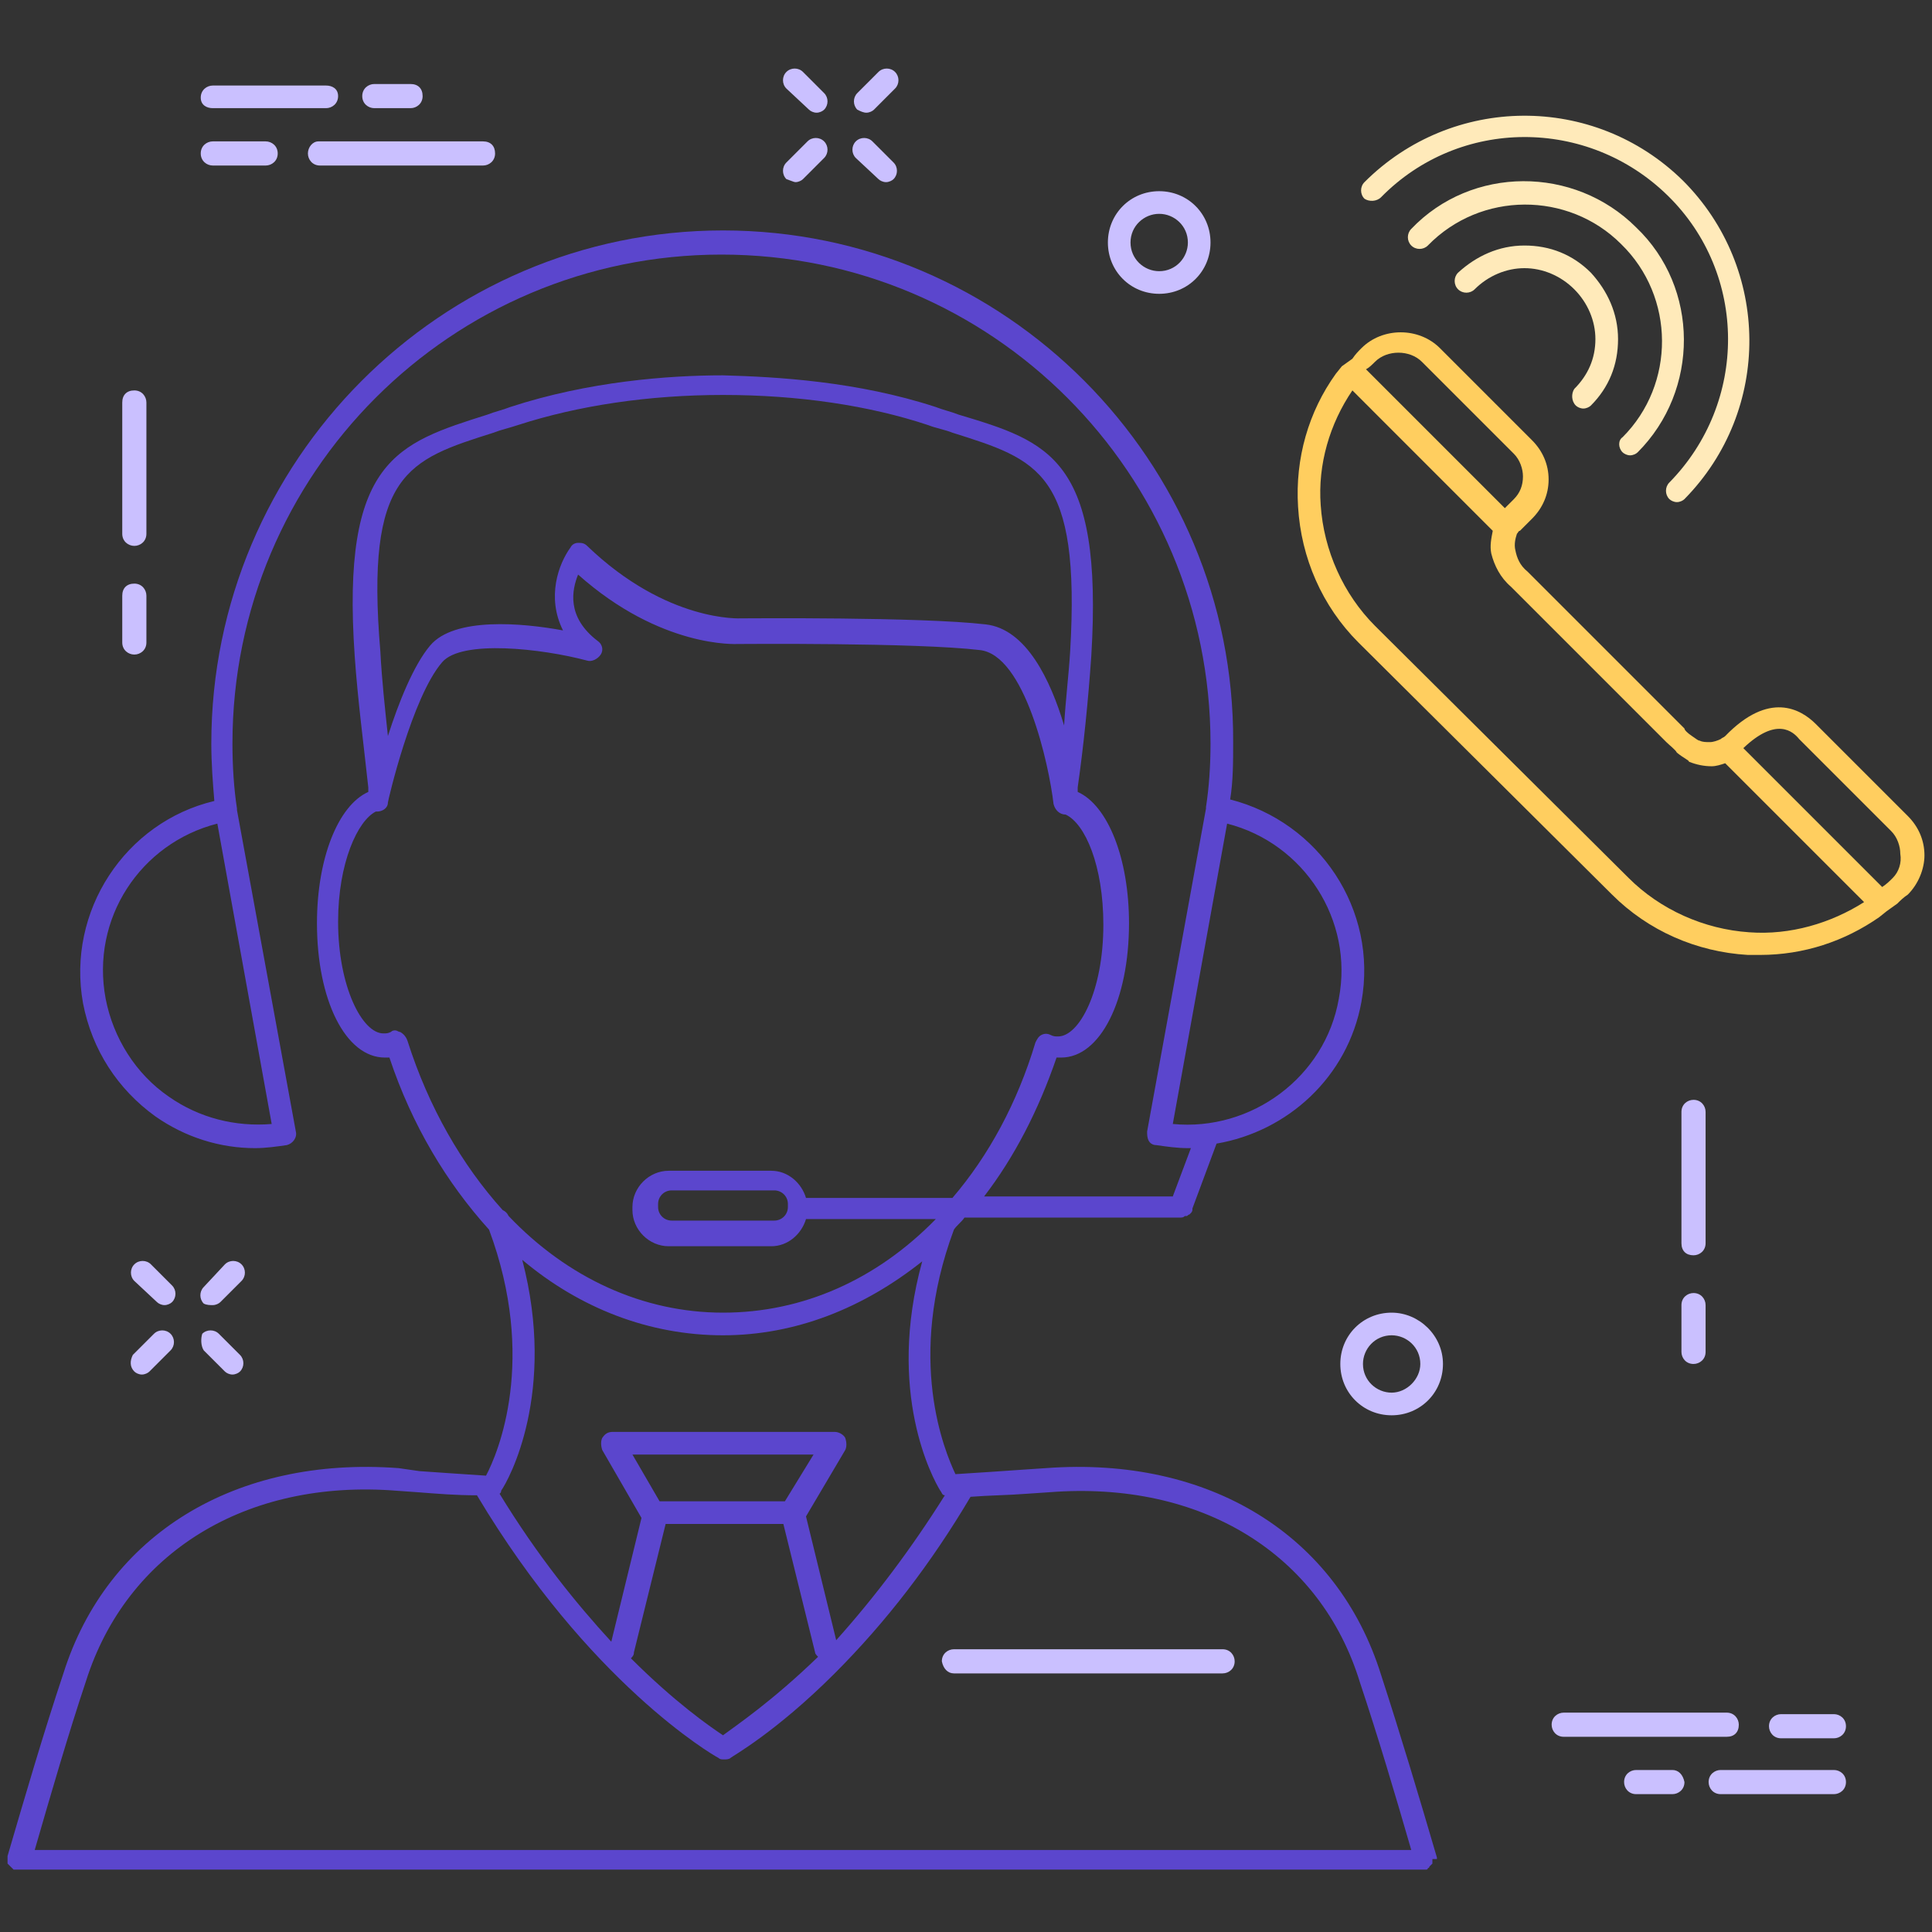 <svg xmlns="http://www.w3.org/2000/svg" width="150" height="150" viewBox="0 0 150 150">
  <rect x="0" y="0" width="150" height="150" fill="#333333" stroke="none"/>
  <g fill="none" transform="translate(0 5)">
    <path fill="#CAC0FF" d="M10.43 37.383C10.898 37.383 11.367 37.031 11.367 36.445L11.367 26.25C11.367 25.781 11.016 25.312 10.43 25.312 9.844 25.312 9.492 25.664 9.492 26.25L9.492 36.445C9.492 37.031 9.961 37.383 10.43 37.383zM10.43 45.82C10.898 45.82 11.367 45.469 11.367 44.883L11.367 41.25C11.367 40.781 11.016 40.312 10.43 40.312 9.844 40.312 9.492 40.664 9.492 41.25L9.492 44.883C9.492 45.469 9.961 45.82 10.43 45.82zM131.484 92.461C131.953 92.461 132.422 92.109 132.422 91.523L132.422 81.328C132.422 80.859 132.07 80.391 131.484 80.391 131.016 80.391 130.547 80.742 130.547 81.328L130.547 91.523C130.547 92.109 130.898 92.461 131.484 92.461zM130.547 99.961C130.547 100.43 130.898 100.898 131.484 100.898 131.953 100.898 132.422 100.547 132.422 99.961L132.422 96.328C132.422 95.859 132.07 95.391 131.484 95.391 131.016 95.391 130.547 95.742 130.547 96.328L130.547 99.961zM90 17.812C92.227 17.812 93.984 16.055 93.984 13.828 93.984 11.602 92.227 9.844 90 9.844 87.773 9.844 86.016 11.602 86.016 13.828 86.016 16.055 87.773 17.812 90 17.812zM90 11.602C91.172 11.602 92.227 12.539 92.227 13.828 92.227 15 91.289 16.055 90 16.055 88.828 16.055 87.773 15.117 87.773 13.828 87.773 12.539 88.828 11.602 90 11.602zM108.047 96.914C105.82 96.914 104.062 98.672 104.062 100.898 104.062 103.125 105.82 104.883 108.047 104.883 110.273 104.883 112.031 103.125 112.031 100.898 112.031 98.672 110.156 96.914 108.047 96.914zM108.047 103.125C106.875 103.125 105.82 102.188 105.82 100.898 105.82 99.727 106.758 98.672 108.047 98.672 109.219 98.672 110.273 99.609 110.273 100.898 110.273 102.07 109.219 103.125 108.047 103.125zM23.906 6.914C23.906 7.383 24.258 7.852 24.844 7.852L37.5 7.852C37.969 7.852 38.438 7.5 38.438 6.914 38.438 6.328 38.086 5.977 37.5 5.977L24.727 5.977C24.258 5.977 23.906 6.445 23.906 6.914zM16.523 7.852L20.625 7.852C21.094 7.852 21.562 7.5 21.562 6.914 21.562 6.328 21.094 5.977 20.625 5.977L16.523 5.977C16.055 5.977 15.586 6.328 15.586 6.914 15.586 7.5 16.055 7.852 16.523 7.852zM16.523 3.398L25.312 3.398C25.781 3.398 26.25 3.047 26.25 2.461 26.25 1.875 25.781 1.641 25.312 1.641L16.523 1.641C16.055 1.641 15.586 1.992 15.586 2.578 15.586 3.164 16.055 3.398 16.523 3.398zM29.062 3.398L31.875 3.398C32.344 3.398 32.812 3.047 32.812 2.461 32.812 1.875 32.461 1.523 31.875 1.523L29.062 1.523C28.594 1.523 28.125 1.875 28.125 2.461 28.125 3.047 28.594 3.398 29.062 3.398zM135 128.906C135 128.438 134.648 127.969 134.062 127.969L121.406 127.969C120.938 127.969 120.469 128.32 120.469 128.906 120.469 129.375 120.82 129.844 121.406 129.844L134.062 129.844C134.648 129.844 135 129.492 135 128.906zM142.383 128.086L138.281 128.086C137.812 128.086 137.344 128.438 137.344 129.023 137.344 129.492 137.695 129.961 138.281 129.961L142.383 129.961C142.852 129.961 143.32 129.609 143.32 129.023 143.32 128.438 142.852 128.086 142.383 128.086zM142.383 132.422L133.594 132.422C133.125 132.422 132.656 132.773 132.656 133.359 132.656 133.828 133.008 134.297 133.594 134.297L142.383 134.297C142.852 134.297 143.32 133.945 143.32 133.359 143.32 132.773 142.852 132.422 142.383 132.422zM129.844 132.422L127.031 132.422C126.562 132.422 126.094 132.773 126.094 133.359 126.094 133.828 126.445 134.297 127.031 134.297L129.844 134.297C130.312 134.297 130.781 133.945 130.781 133.359 130.664 132.773 130.312 132.422 129.844 132.422zM62.812 3.516C62.93 3.633 63.164 3.75 63.398 3.75 63.633 3.75 63.867 3.633 63.984 3.516 64.336 3.164 64.336 2.578 63.984 2.227L62.344.586C61.992.234 61.406.234 61.055.586 60.703.938 60.703 1.523 61.055 1.875L62.812 3.516zM68.203 8.906C68.32 9.023 68.555 9.141 68.789 9.141 69.023 9.141 69.258 9.023 69.375 8.906 69.727 8.555 69.727 7.969 69.375 7.617L67.734 5.977C67.383 5.625 66.797 5.625 66.445 5.977 66.094 6.328 66.094 6.914 66.445 7.266L68.203 8.906zM61.758 9.141C61.992 9.141 62.227 9.023 62.344 8.906L63.984 7.266C64.336 6.914 64.336 6.328 63.984 5.977 63.633 5.625 63.047 5.625 62.695 5.977L61.055 7.617C60.703 7.969 60.703 8.555 61.055 8.906 61.406 9.023 61.641 9.141 61.758 9.141zM67.266 3.75C67.5 3.75 67.734 3.633 67.852 3.516L69.492 1.875C69.844 1.523 69.844.938 69.492.586 69.141.234 68.555.234 68.203.586L66.562 2.227C66.211 2.578 66.211 3.164 66.562 3.516 66.797 3.633 67.031 3.75 67.266 3.75zM12.188 96.094C12.305 96.211 12.539 96.328 12.773 96.328 13.008 96.328 13.242 96.211 13.359 96.094 13.711 95.742 13.711 95.156 13.359 94.805L11.719 93.164C11.367 92.812 10.781 92.812 10.43 93.164 10.078 93.516 10.078 94.102 10.43 94.453L12.188 96.094zM15.82 99.844L17.461 101.484C17.578 101.602 17.812 101.719 18.047 101.719 18.281 101.719 18.516 101.602 18.633 101.484 18.984 101.133 18.984 100.547 18.633 100.195L16.992 98.555C16.641 98.203 16.055 98.203 15.703 98.555 15.586 98.906 15.586 99.492 15.82 99.844zM10.43 101.484C10.547 101.602 10.781 101.719 11.016 101.719 11.25 101.719 11.484 101.602 11.602 101.484L13.242 99.844C13.594 99.492 13.594 98.906 13.242 98.555 12.891 98.203 12.305 98.203 11.953 98.555L10.312 100.195C10.078 100.664 10.078 101.133 10.43 101.484zM16.523 96.328C16.758 96.328 16.992 96.211 17.109 96.094L18.75 94.453C19.102 94.102 19.102 93.516 18.75 93.164 18.398 92.812 17.812 92.812 17.461 93.164L15.82 94.922C15.469 95.273 15.469 95.859 15.82 96.211 16.055 96.328 16.289 96.328 16.523 96.328z"/>
    <path fill="#FFEABA" d="M107.227,10.312 C113.32,4.102 123.281,4.102 129.492,10.195 C135.703,16.289 135.703,26.25 129.609,32.461 C129.258,32.812 129.258,33.398 129.609,33.75 C129.727,33.867 129.961,33.984 130.195,33.984 C130.43,33.984 130.664,33.867 130.781,33.75 C137.578,26.836 137.461,15.82 130.664,9.023 C123.75,2.227 112.734,2.344 105.938,9.141 C105.586,9.492 105.586,10.078 105.938,10.43 C106.289,10.664 106.875,10.664 107.227,10.312 Z"/>
    <path fill="#FFEABA" d="M125.977,30.117 C126.094,30.234 126.328,30.352 126.562,30.352 C126.797,30.352 127.031,30.234 127.148,30.117 C131.953,25.312 131.953,17.344 127.031,12.656 C122.227,7.852 114.258,7.852 109.57,12.773 C109.219,13.125 109.219,13.711 109.57,14.062 C109.922,14.414 110.508,14.414 110.859,14.062 C114.961,9.844 121.758,9.844 125.859,13.945 C130.078,18.047 130.078,24.844 125.977,28.945 C125.625,29.18 125.625,29.766 125.977,30.117 Z"/>
    <path fill="#FFEABA" d="M122.344,26.484 C122.461,26.602 122.695,26.719 122.93,26.719 C123.164,26.719 123.398,26.602 123.516,26.484 C124.922,25.078 125.625,23.32 125.625,21.328 C125.625,19.336 124.805,17.578 123.516,16.172 C122.109,14.766 120.352,14.062 118.359,14.062 C118.359,14.062 118.359,14.062 118.359,14.062 C116.367,14.062 114.609,14.883 113.203,16.172 C112.852,16.523 112.852,17.109 113.203,17.461 C113.555,17.812 114.141,17.812 114.492,17.461 C115.547,16.406 116.953,15.82 118.359,15.82 C118.359,15.82 118.359,15.82 118.359,15.82 C119.766,15.82 121.172,16.406 122.227,17.461 C123.281,18.516 123.867,19.922 123.867,21.328 C123.867,22.852 123.281,24.141 122.227,25.195 C121.992,25.547 121.992,26.133 122.344,26.484 Z"/>
    <path fill="#FFCE5F" d="M149.414,61.406 C149.414,60.234 148.945,59.18 148.125,58.359 L140.977,51.211 C139.805,50.039 137.344,48.633 133.945,52.148 C133.828,52.266 133.711,52.266 133.594,52.383 L133.594,52.383 C133.359,52.5 133.008,52.617 132.773,52.617 C132.422,52.617 132.188,52.617 131.953,52.5 C131.836,52.5 131.719,52.383 131.367,52.148 C131.016,51.914 130.781,51.68 130.781,51.562 L118.594,39.375 C118.008,38.906 117.773,38.32 117.656,37.734 C117.539,37.266 117.656,36.797 117.773,36.445 L117.773,36.445 C117.891,36.328 117.891,36.211 118.008,36.211 L118.945,35.273 C119.766,34.453 120.234,33.398 120.234,32.227 C120.234,31.055 119.766,30 118.945,29.18 L111.797,22.031 C110.156,20.391 107.344,20.391 105.703,22.031 C105.469,22.266 105.234,22.5 105,22.852 L105,22.852 L104.18,23.438 L104.18,23.438 C104.18,23.438 104.18,23.438 104.18,23.438 L103.711,24.023 L103.711,24.023 C101.602,26.953 100.547,30.586 100.781,34.336 C101.016,38.32 102.656,42.07 105.469,44.883 L125.156,64.453 C127.969,67.266 131.719,68.906 135.703,69.141 C136.055,69.141 136.406,69.141 136.641,69.141 C140.039,69.141 143.203,68.086 145.898,66.211 L145.898,66.211 L146.484,65.742 C146.484,65.742 146.484,65.742 146.484,65.742 C146.484,65.742 146.484,65.742 146.484,65.742 L147.305,65.156 L147.305,65.156 C147.539,64.922 147.773,64.688 148.125,64.453 C148.945,63.633 149.414,62.461 149.414,61.406 Z M106.758,23.086 C107.695,22.148 109.453,22.148 110.391,23.086 L117.539,30.234 C118.008,30.703 118.242,31.406 118.242,31.992 C118.242,32.695 118.008,33.281 117.539,33.75 L116.836,34.453 L106.055,23.672 C106.289,23.555 106.523,23.32 106.758,23.086 Z M135.82,67.383 C132.305,67.148 128.906,65.625 126.445,63.164 L106.758,43.594 C104.297,41.133 102.773,37.734 102.539,34.219 C102.305,31.055 103.242,27.891 105,25.312 L115.898,36.211 C115.781,36.797 115.664,37.383 115.781,37.969 C116.016,38.906 116.484,39.844 117.305,40.547 L129.375,52.617 C129.609,52.852 130.078,53.203 130.195,53.438 C130.781,53.906 131.133,54.023 131.133,54.141 C131.719,54.375 132.305,54.492 132.891,54.492 C133.242,54.492 133.594,54.375 133.945,54.258 L141.445,61.758 L144.727,65.039 C142.148,66.68 138.984,67.617 135.82,67.383 Z M146.953,63.164 C146.719,63.398 146.484,63.633 146.133,63.867 L135.352,53.086 C137.93,50.625 139.219,51.797 139.688,52.383 L146.836,59.531 C147.305,60 147.539,60.703 147.539,61.289 C147.656,61.992 147.422,62.695 146.953,63.164 Z"/>
    <path fill="#CAC0FF" d="M74.062,124.922 L94.922,124.922 C95.391,124.922 95.859,124.57 95.859,123.984 C95.859,123.516 95.508,123.047 94.922,123.047 L74.062,123.047 C73.594,123.047 73.125,123.398 73.125,123.984 C73.242,124.57 73.594,124.922 74.062,124.922 Z"/>
    <path fill="#5B46CD" d="M111.562,139.336 C111.562,139.336 111.562,139.219 111.562,139.219 C110.156,134.414 108.75,129.727 107.227,125.039 C103.828,114.141 93.867,108.047 81.211,108.984 L79.453,109.102 C77.695,109.219 76.172,109.336 74.18,109.453 C73.359,107.695 70.312,100.547 74.062,90.469 C74.297,90.117 74.648,89.883 74.883,89.531 L91.641,89.531 C91.758,89.531 91.875,89.531 91.992,89.414 C91.992,89.414 91.992,89.414 92.109,89.414 C92.227,89.414 92.227,89.297 92.344,89.297 C92.344,89.297 92.344,89.297 92.461,89.18 C92.461,89.18 92.578,89.062 92.578,88.945 C92.578,88.945 92.578,88.945 92.578,88.828 C92.578,88.828 92.578,88.828 92.578,88.828 L94.453,83.789 C99.961,82.852 104.648,78.633 105.703,72.773 C106.992,65.625 102.422,58.828 95.508,57.07 C95.742,55.664 95.742,54.141 95.742,52.617 C95.859,30.82 78.047,12.891 56.133,12.891 C34.219,12.891 16.406,30.82 16.406,52.734 C16.406,54.258 16.523,55.781 16.641,57.188 C9.727,58.828 5.156,65.742 6.445,72.891 C7.148,76.523 9.141,79.57 12.07,81.68 C14.414,83.32 17.109,84.141 19.805,84.141 C20.625,84.141 21.445,84.023 22.266,83.906 C22.734,83.789 23.086,83.32 22.969,82.852 L18.398,57.891 C18.398,57.891 18.398,57.773 18.398,57.773 C18.164,56.25 18.047,54.492 18.047,52.734 C18.047,31.758 35.039,14.766 56.016,14.766 C76.992,14.766 93.984,31.758 93.984,52.734 C93.984,54.492 93.867,56.133 93.633,57.656 C93.633,57.656 93.633,57.773 93.633,57.773 L89.062,82.852 C89.062,83.086 89.062,83.32 89.18,83.555 C89.297,83.789 89.531,83.906 89.766,83.906 C90.586,84.023 91.406,84.141 92.227,84.141 C92.344,84.141 92.344,84.141 92.461,84.141 L91.055,87.891 L76.406,87.891 C78.75,84.844 80.625,81.211 82.031,77.109 C82.148,77.109 82.266,77.109 82.383,77.109 C85.43,77.109 87.656,72.656 87.656,66.68 C87.656,61.641 86.016,57.539 83.672,56.484 L83.672,56.133 C84.141,52.852 84.492,49.336 84.727,45.938 C85.664,30.586 81.445,29.297 74.414,27.188 C73.828,26.953 73.242,26.836 72.656,26.602 C66.562,24.609 60.352,24.258 56.133,24.141 C51.914,24.141 45.703,24.609 39.609,26.602 C39.023,26.836 38.438,26.953 37.852,27.188 C30.82,29.414 26.484,30.703 27.539,45.938 C27.773,49.336 28.242,52.852 28.594,56.133 L28.594,56.484 C26.25,57.539 24.609,61.641 24.609,66.68 C24.609,72.656 26.836,77.109 29.883,77.109 C30,77.109 30.117,77.109 30.234,77.109 C31.992,82.383 34.688,86.836 37.969,90.469 C41.719,100.547 38.672,107.812 37.734,109.57 C35.859,109.453 34.336,109.336 32.578,109.219 L30.938,108.984 C18.281,108.047 8.32,114.141 4.922,124.922 C3.398,129.492 1.992,134.297 0.586,139.102 C0.586,139.102 0.586,139.219 0.586,139.219 C0.586,139.219 0.586,139.336 0.586,139.336 C0.586,139.336 0.586,139.336 0.586,139.336 C0.586,139.453 0.586,139.453 0.586,139.57 C0.586,139.57 0.586,139.688 0.586,139.688 C0.586,139.688 0.703,139.805 0.703,139.805 C0.703,139.805 0.82,139.922 0.82,139.922 C0.82,139.922 0.938,140.039 0.938,140.039 C0.938,140.039 1.055,140.156 1.055,140.156 C1.055,140.156 1.055,140.156 1.055,140.156 C1.172,140.156 1.172,140.156 1.289,140.156 C1.289,140.156 1.289,140.156 1.289,140.156 L110.508,140.156 L110.508,140.156 C110.625,140.156 110.625,140.156 110.742,140.156 C110.742,140.156 110.742,140.156 110.742,140.156 C110.742,140.156 110.859,140.156 110.859,140.039 C110.859,140.039 110.977,140.039 110.977,139.922 C110.977,139.922 111.094,139.805 111.094,139.805 C111.094,139.805 111.211,139.688 111.211,139.688 C111.211,139.688 111.211,139.57 111.211,139.57 C111.211,139.453 111.211,139.453 111.211,139.336 C111.211,139.336 111.211,139.336 111.211,139.336 C111.562,139.336 111.562,139.336 111.562,139.336 Z M13.125,80.156 C10.547,78.398 8.789,75.586 8.203,72.539 C7.031,66.328 10.898,60.469 16.875,58.945 L21.094,82.266 C18.281,82.5 15.469,81.797 13.125,80.156 Z M91.055,82.266 L95.273,58.945 C101.25,60.469 105.117,66.445 103.945,72.539 C102.891,78.633 97.148,82.852 91.055,82.266 Z M38.32,28.594 C38.906,28.359 39.492,28.242 40.195,28.008 C44.883,26.484 50.391,25.664 56.133,25.664 C61.992,25.664 67.5,26.484 72.07,28.008 C72.656,28.242 73.359,28.359 73.945,28.594 C80.625,30.703 83.906,31.641 83.086,45.586 C82.969,47.461 82.734,49.336 82.617,51.328 C81.562,47.812 79.688,43.828 76.523,43.477 C71.484,42.891 58.125,43.008 57.539,43.008 C57.539,43.008 51.797,43.359 45.586,37.383 C45.352,37.148 45.117,37.148 44.883,37.148 C44.648,37.148 44.414,37.266 44.297,37.5 C43.359,38.789 42.422,41.367 43.711,43.945 C40.547,43.359 35.273,42.891 33.398,45.117 C32.109,46.641 30.938,49.57 30.117,52.148 C29.883,49.922 29.648,47.812 29.531,45.586 C28.359,31.758 31.641,30.703 38.32,28.594 Z M31.055,75.117 C30.938,75.117 30.82,75 30.703,75 C30.586,75 30.469,75 30.352,75.117 C30.117,75.234 30,75.234 29.766,75.234 C28.125,75.234 26.25,71.602 26.25,66.562 C26.25,61.992 27.773,58.711 29.18,58.008 C29.18,58.008 29.297,58.008 29.297,58.008 C29.648,58.008 30.117,57.773 30.117,57.305 C30.117,57.188 31.992,49.102 34.336,46.406 C35.859,44.648 42.07,45.352 45.586,46.289 C45.938,46.406 46.406,46.172 46.641,45.82 C46.875,45.469 46.758,45 46.406,44.766 C43.945,42.891 44.414,40.781 44.883,39.609 C51.328,45.352 57.188,45 57.305,45 C57.422,45 71.133,44.883 76.055,45.469 C79.57,45.82 81.445,54.375 81.797,57.422 C81.914,57.891 82.266,58.242 82.734,58.242 C82.734,58.242 82.734,58.242 82.734,58.242 C84.258,58.945 85.664,62.227 85.664,66.797 C85.664,71.953 83.789,75.469 82.148,75.469 C81.914,75.469 81.797,75.469 81.562,75.352 C81.328,75.234 81.094,75.234 80.859,75.352 C80.625,75.469 80.508,75.703 80.391,75.938 C78.984,80.625 76.758,84.727 73.945,88.008 L62.578,88.008 C62.227,86.836 61.172,85.898 59.883,85.898 L51.914,85.898 C50.391,85.898 49.102,87.188 49.102,88.711 L49.102,88.945 C49.102,90.469 50.391,91.758 51.914,91.758 L59.883,91.758 C61.172,91.758 62.227,90.82 62.578,89.648 L72.656,89.648 C68.086,94.336 62.344,96.914 56.133,96.914 C49.922,96.914 44.062,94.219 39.492,89.414 C39.492,89.414 39.492,89.414 39.492,89.414 C39.375,89.18 39.258,89.062 39.023,88.945 C35.859,85.43 33.281,80.977 31.641,75.82 C31.523,75.469 31.289,75.234 31.055,75.117 Z M61.172,88.711 C61.172,89.297 60.703,89.766 60.117,89.766 L52.148,89.766 C51.562,89.766 51.094,89.297 51.094,88.711 L51.094,88.477 C51.094,87.891 51.562,87.422 52.148,87.422 L60.117,87.422 C60.703,87.422 61.172,87.891 61.172,88.477 L61.172,88.711 Z M40.547,92.812 C45,96.562 50.391,98.672 56.133,98.672 C61.758,98.672 67.031,96.562 71.602,92.93 C68.789,103.125 72.422,109.805 73.008,110.742 C73.125,110.859 73.125,111.094 73.359,111.094 C70.781,115.195 67.969,118.945 64.922,122.344 L62.578,112.734 L65.625,107.578 C65.742,107.344 65.742,106.992 65.625,106.641 C65.508,106.406 65.156,106.172 64.805,106.172 L47.578,106.172 C47.227,106.172 46.992,106.289 46.758,106.641 C46.641,106.875 46.641,107.227 46.758,107.578 L49.805,112.852 L47.461,122.461 C44.766,119.531 41.719,115.781 38.789,110.977 C38.906,110.859 38.906,110.859 38.906,110.742 C39.492,109.922 43.242,103.125 40.547,92.812 Z M56.133,129.727 C55.078,129.023 52.383,127.148 48.984,123.75 C49.102,123.633 49.219,123.516 49.219,123.281 L51.68,113.32 L60.82,113.32 L63.281,123.281 C63.281,123.398 63.398,123.516 63.516,123.633 C59.883,127.148 57.07,129.023 56.133,129.727 Z M60.938,111.562 L51.211,111.562 L49.102,107.93 L63.164,107.93 L60.938,111.562 Z M6.68,125.508 C9.844,115.547 19.102,109.805 30.82,110.742 L32.461,110.859 C33.984,110.977 35.391,111.094 37.031,111.094 C45.703,125.625 55.312,131.25 55.781,131.484 C55.898,131.602 56.016,131.602 56.25,131.602 C56.25,131.602 56.25,131.602 56.25,131.602 C56.25,131.602 56.25,131.602 56.25,131.602 C56.367,131.602 56.602,131.602 56.719,131.484 C56.836,131.367 60.234,129.492 64.805,124.922 C68.789,120.938 72.305,116.367 75.352,111.211 C76.875,111.094 78.164,111.094 79.688,110.977 L81.445,110.859 C93.281,109.922 102.539,115.664 105.586,125.625 C106.992,129.844 108.281,134.18 109.57,138.633 L2.695,138.633 C3.984,134.18 5.273,129.727 6.68,125.508 Z"/>
  </g>
</svg>

